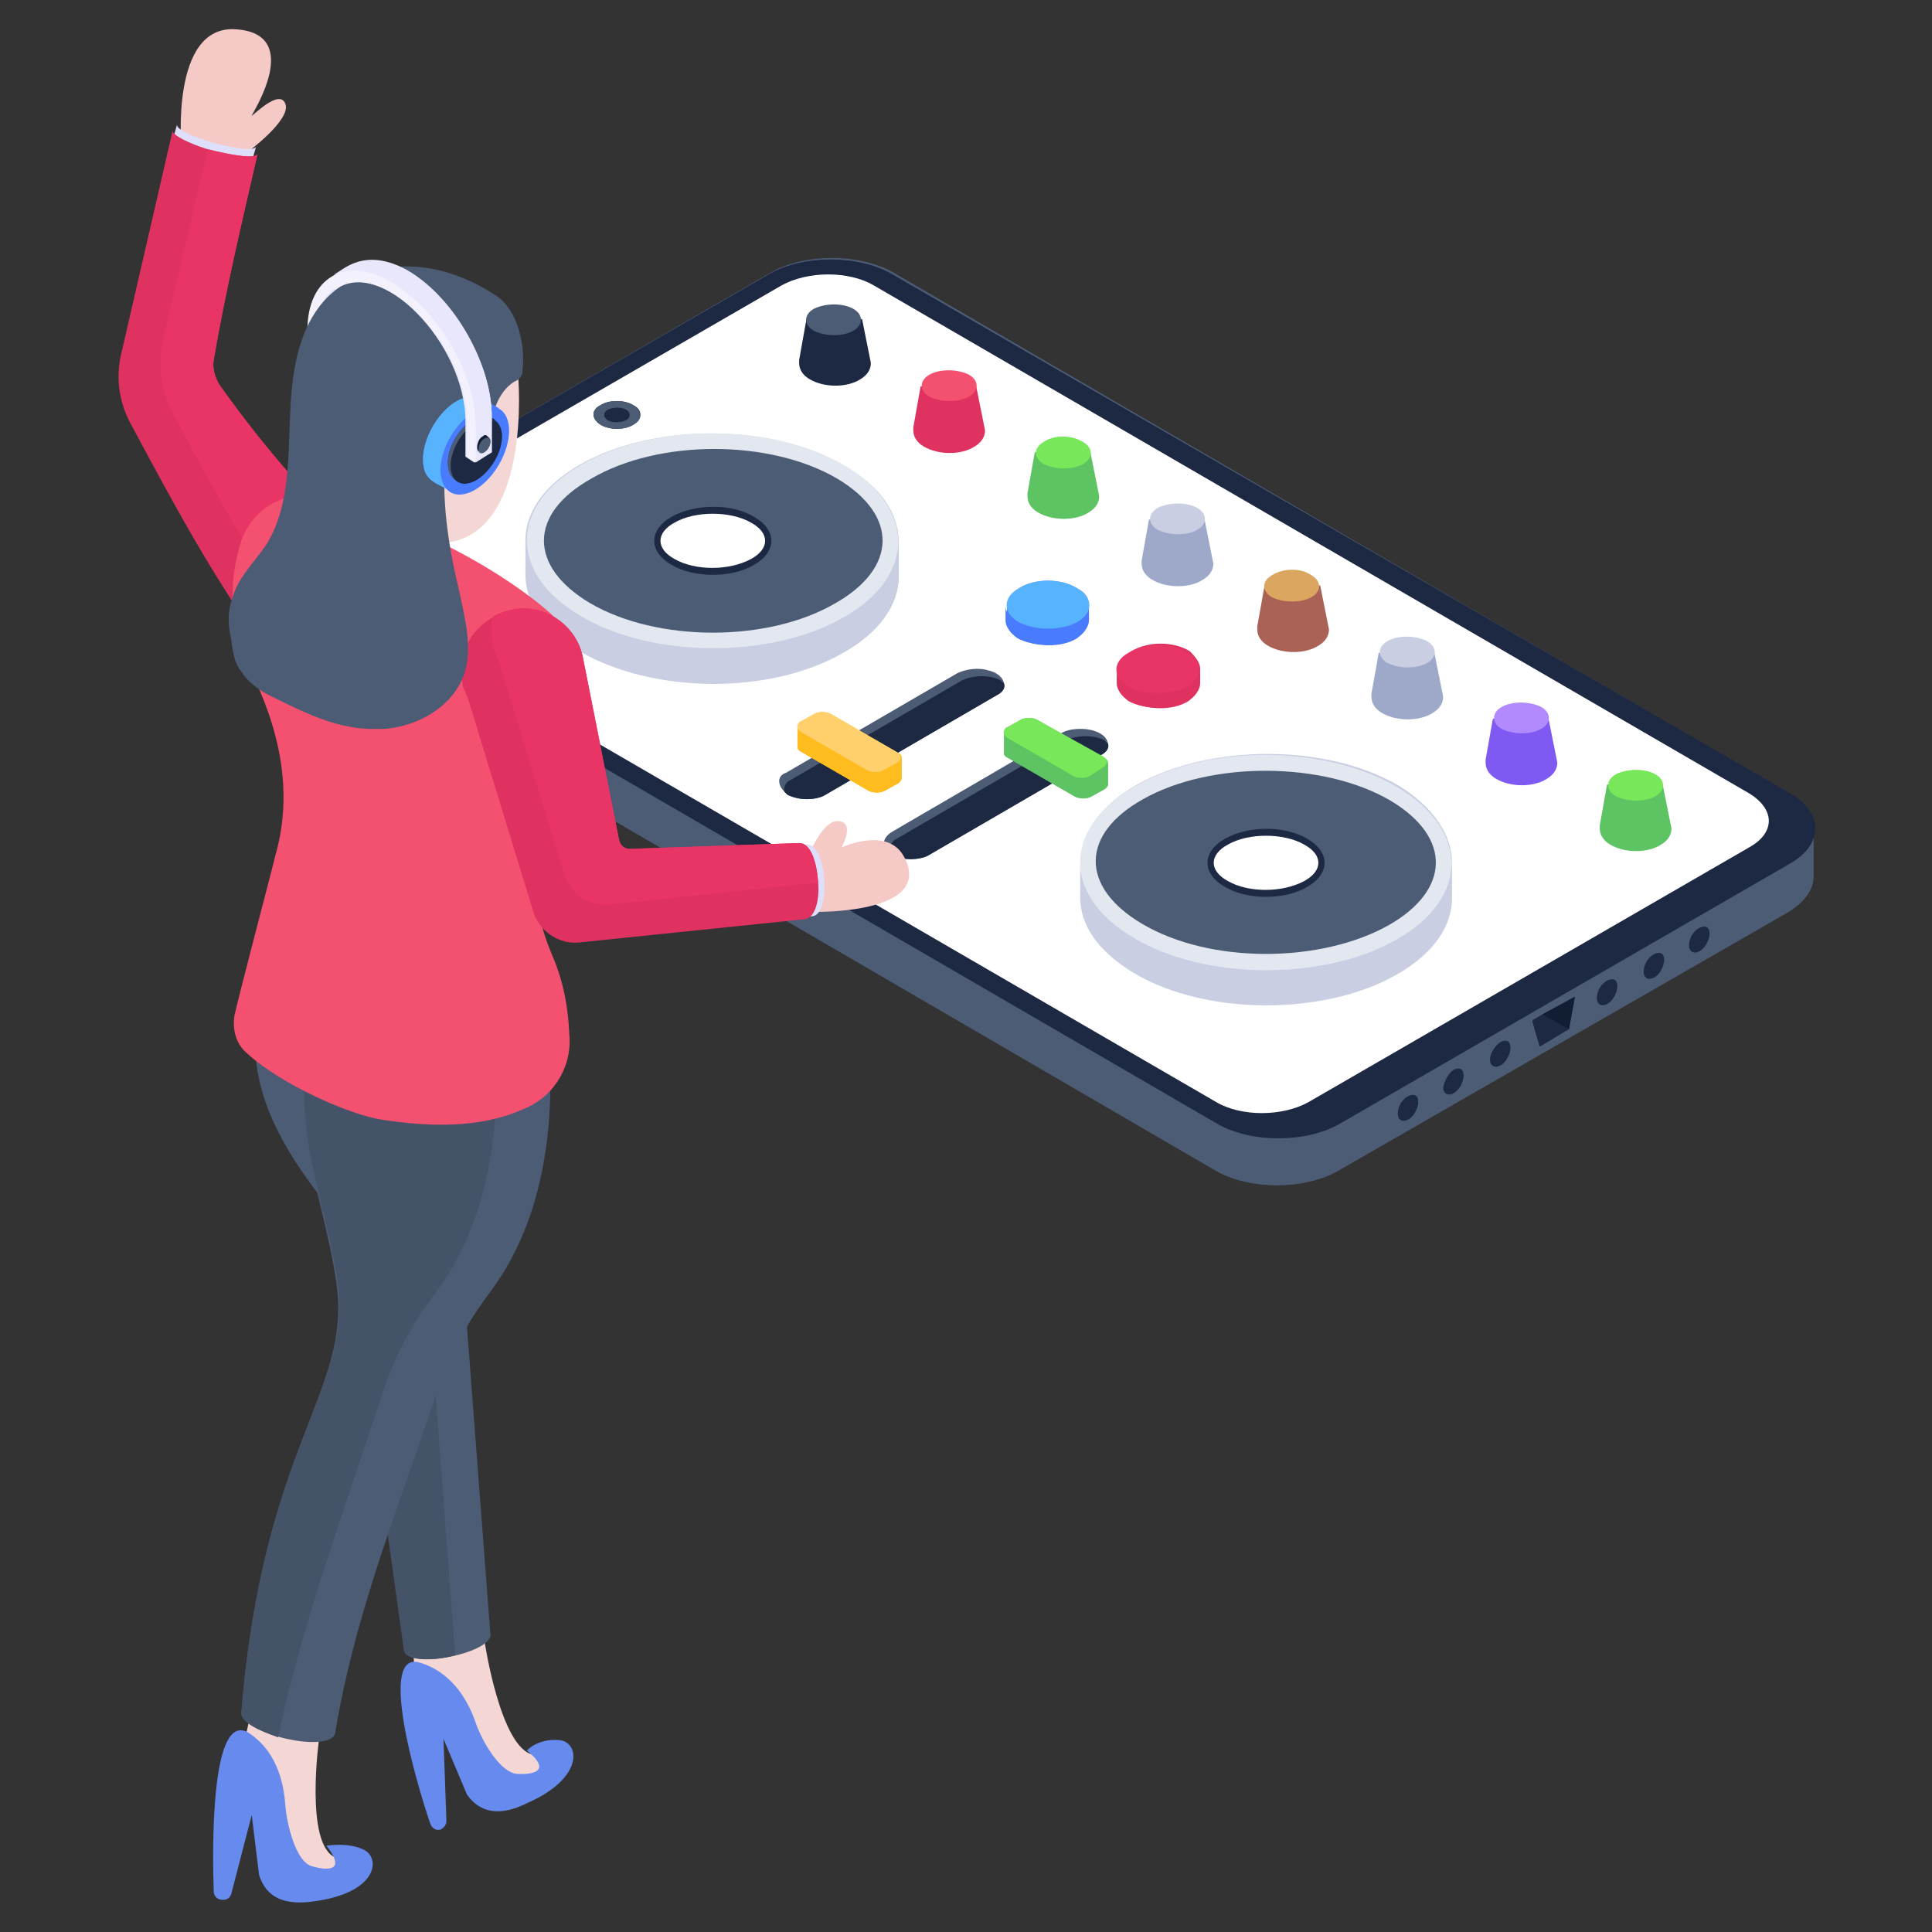 <svg xmlns="http://www.w3.org/2000/svg" enable-background="new 0 0 132 132" viewBox="0 0 132 132"><rect x="0" y="0" width="132" height="132" fill="#333333" stroke="none"/><path fill="#4c5c75" d="M25.2,33.8l6.9,4c-0.3-0.1-0.4-0.5-0.4-0.9c0-1.4,1.5-3.1,2.4-2.6l-6.9-4c-0.3-0.1-0.6-0.1-1,0.1
									C24.9,31.1,24.3,33.3,25.2,33.8z"/><path fill="#1d2943" d="M33,34.4c-0.8,0.5-1.4,1.6-1.4,2.5s0.6,1.3,1.4,0.8c0.8-0.5,1.4-1.6,1.4-2.5
									C34.4,34.3,33.8,34,33,34.4z"/><path fill="#4c5c75" d="M20.2 38.9c0 .1 0 .2 0 .3C20.2 39 20.2 39 20.2 38.9zM123.9 59.9c0 .9-.6 1.7-1.7 2.4L91.4 80c-2.3 1.3-6 1.3-8.3 0L21.9 44.4c-1.1-.7-1.7-1.5-1.7-2.4l0-3.1c0 .1 0 .2 0 .2-.2-1.2.6-2.1 1.7-2.7l30.8-17.8c2.3-1.3 6-1.3 8.3 0l61.2 35.6c1.2.7 1.7 1.5 1.7 2.4L123.9 59.9zM20.2 39L20.2 39C20.2 39 20.2 38.9 20.2 39zM20.2 38.9c0 .1 0 .2 0 .3C20.2 39 20.2 39 20.2 38.9z"/><path fill="#4c5c75" d="M123.9,59.9c0,0.9-0.6,1.7-1.7,2.4L91.4,80c-2.3,1.3-6,1.3-8.3,0L21.9,44.4c-1.1-0.7-1.7-1.5-1.7-2.4
							l0-3.2c0,0.9,0.6,1.7,1.7,2.4l61.2,35.6c2.3,1.3,6,1.3,8.3,0l30.8-17.8c1.1-0.6,1.7-1.5,1.7-2.4L123.9,59.9z"/><path fill="#1d2943" d="M21.9,36.4c-2.3,1.3-2.3,3.5,0,4.8l61.3,35.6c2.3,1.3,6,1.3,8.3,0l30.8-17.8c2.3-1.3,2.3-3.5,0-4.8
							L60.9,18.7c-2.3-1.3-6-1.3-8.3,0L21.9,36.4z"/><path fill="#fff" d="M119.5,57.9L89.4,75.3c-1.8,1-4.6,1-6.3,0L23.3,40.6c-1.8-1-1.7-2.7,0-3.7l30.1-17.4c1.8-1,4.6-1,6.3,0
								l59.8,34.7C121.3,55.3,121.3,56.9,119.5,57.9z"/><path fill="#1d2943" d="M43.3,29c-0.6,0.4-1.7,0.4-2.3,0c-0.6-0.4-0.6-1,0-1.3c0.6-0.4,1.7-0.4,2.3,0
								C43.9,28,43.9,28.6,43.3,29z"/><path fill="#1d2943" d="M41.5,28c-0.3,0.2-0.3,0.5,0,0.7c0.3,0.2,0.9,0.2,1.3,0c0.3-0.2,0.3-0.5,0-0.7
								C42.4,27.8,41.8,27.8,41.5,28z"/><path fill="#4c5c75" d="M43.3,27.7c0.6,0.4,0.6,1,0,1.3c-0.6,0.4-1.6,0.4-2.3,0c-0.6-0.4-0.6-1,0-1.3
								C41.6,27.3,42.6,27.3,43.3,27.7z M42.8,28.7c0.3-0.2,0.3-0.5,0-0.7c-0.3-0.2-0.9-0.2-1.3,0c-0.3,0.2-0.3,0.5,0,0.7
								C41.8,28.9,42.4,28.9,42.8,28.7"/><path fill="#1d2943" d="M96.2 74.9c.4-.2.7-.1.7.4 0 .4-.3 1-.7 1.2-.4.2-.7 0-.7-.4C95.5 75.6 95.8 75.1 96.2 74.9zM99.3 73.1c.4-.2.7-.1.7.4 0 .4-.3 1-.7 1.2-.4.2-.7 0-.7-.4C98.7 73.8 99 73.3 99.3 73.1zM102.5 71.2c.4-.2.7-.1.7.4 0 .4-.3 1-.7 1.2-.4.2-.7 0-.7-.4C101.8 72 102.1 71.5 102.5 71.2zM109.8 67c.4-.2.7-.1.7.4 0 .4-.3 1-.7 1.2-.4.2-.7 0-.7-.4C109.1 67.7 109.4 67.2 109.8 67zM113 65.2c.4-.2.7-.1.7.4 0 .4-.3 1-.7 1.2-.4.2-.7 0-.7-.4C112.3 65.9 112.6 65.4 113 65.2zM116.1 63.4c.4-.2.7-.1.7.4 0 .4-.3 1-.7 1.2-.4.2-.7 0-.7-.4C115.4 64.1 115.7 63.6 116.1 63.4z"/><polygon fill="#111d33" points="107.6 68.1 107.2 70.3 105.2 71.5 104.7 69.8 105.4 69.3"/><polygon fill="#1d2943" points="105.4 69.3 104.7 69.7 105.2 71.5 107.2 70.3"/><polygon fill="#111d33" points="107.2 70.3 107.6 68.1 105.4 69.3 107.2 70.3"/><path fill="#dedffb" d="M26.1,45.1c0,0.2-0.1,0.3-0.2,0.4l-0.4,0.2c0.1-0.1,0.2-0.2,0.2-0.4c0-0.4-0.3-0.9-0.6-1.1
									c-2-1.1-2.3-1.4-2.6-1.3c0.4-0.2,0.5-0.4,0.9-0.2l2.1,1.2C25.9,44.3,26.1,44.8,26.1,45.1z"/><path fill="#f3f1fc" d="M25.1,44.3c0.3,0.2,0.6,0.7,0.6,1.1s-0.3,0.5-0.6,0.3L23,44.5c-0.8-0.5-0.8-1.9,0-1.4L25.1,44.3z"/><g><path fill="#dedffb" d="M31.1,48c0,0.2-0.1,0.3-0.2,0.4l-0.4,0.2c0.1-0.1,0.2-0.2,0.2-0.4c0-0.4-0.3-0.9-0.6-1.1l-1.6-1
									c-0.2-0.1-0.3-0.1-0.4,0l0.4-0.2c0.1-0.1,0.3-0.1,0.4,0l1.6,1C30.8,47.1,31.1,47.6,31.1,48z"/><path fill="#f3f1fc" d="M30.1,47.2c0.3,0.2,0.6,0.7,0.6,1.1c0,0.4-0.3,0.5-0.6,0.4l-1.6-0.9c-0.3-0.2-0.6-0.7-0.6-1.1
									s0.3-0.6,0.6-0.4L30.1,47.2z"/></g><g><path fill="#c9cee2" d="M99.2,58.9v2.4c0,1.9-1.3,3.8-3.8,5.2c-5,2.8-13,2.8-17.9-0.1c-2.4-1.4-3.7-3.3-3.6-5.2v-2.4
														c0-1.9,1.3-3.8,3.8-5.2c5-2.8,13-2.8,17.9,0.1C98,55.2,99.2,57.1,99.2,58.9z"/><path fill="#c9cee2" d="M73.8,58.9l0,2.4c0,1.9,1.2,3.7,3.7,5.2c4.9,2.9,13,2.9,17.9,0.1c2.5-1.4,3.8-3.3,3.8-5.2l0-2.4
															c0,1.9-1.3,3.8-3.8,5.2c-5,2.8-13,2.8-17.9-0.1C75,62.6,73.8,60.8,73.8,58.9z"/><path fill="#e3e7f0" d="M77.6,53.7c-5,2.8-5.1,7.5-0.1,10.4c4.9,2.9,13,2.9,17.9,0.1c5-2.8,5-7.5,0.1-10.4
														C90.6,50.9,82.6,50.8,77.6,53.7z"/><path fill="#4c5c75" d="M94.9,63.2c4.2-2.4,4.3-6,0.1-8.5C90.4,52,82.7,52,78.1,54.6c-4.3,2.4-4.3,6-0.1,8.5
														C82.7,65.9,90.3,65.8,94.9,63.2z"/><path fill="#1d2943" d="M83.7,57.3c-1.6,0.9-1.6,2.4,0,3.3c1.5,0.9,4.1,0.9,5.6,0c1.6-0.9,1.6-2.4,0-3.3
											C87.8,56.4,85.3,56.4,83.7,57.3z"/><path fill="#fff" d="M89.1,60.2c1.3-0.7,1.3-1.8,0-2.5c-1.4-0.8-3.8-0.8-5.2,0c-1.3,0.7-1.3,1.8,0,2.5
											C85.3,61,87.6,61,89.1,60.2z"/><path fill="#c9cee2" d="M61.4,37l0,2.4c0,1.9-1.3,3.8-3.8,5.2c-5,2.9-13,2.8-18-0.1c-2.4-1.4-3.7-3.3-3.7-5.2l0-2.4
														c0-1.9,1.3-3.8,3.8-5.2c5-2.8,13-2.8,17.9,0.1C60.2,33.2,61.4,35.1,61.4,37z"/><path fill="#c9cee2" d="M36,36.9l0,2.4c0,1.9,1.2,3.7,3.7,5.2c4.9,2.9,13,2.9,17.9,0.1c2.5-1.4,3.8-3.3,3.8-5.2l0-2.4
															c0,1.9-1.3,3.8-3.8,5.2c-5,2.8-13,2.8-17.9-0.1C37.2,40.7,36,38.8,36,36.9z"/><path fill="#e3e7f0" d="M39.8,31.7c-5,2.8-5.1,7.5-0.1,10.4c4.9,2.9,13,2.9,17.9,0.1c5-2.8,5-7.5,0.1-10.4
														C52.8,28.9,44.8,28.9,39.8,31.7z"/><path fill="#4c5c75" d="M57.1,41.2c4.2-2.4,4.3-6,0.1-8.5C52.6,30,45,30,40.4,32.7c-4.3,2.4-4.3,6-0.1,8.5
														C44.9,43.9,52.5,43.9,57.1,41.2z"/><path fill="#1d2943" d="M45.9,35.3c-1.6,0.9-1.6,2.4,0,3.3c1.5,0.9,4.1,0.9,5.6,0c1.6-0.9,1.6-2.4,0-3.3
											C50,34.4,47.5,34.4,45.9,35.3z"/><path fill="#fff" d="M51.3,38.2c1.3-0.7,1.3-1.8,0-2.5c-1.4-0.8-3.8-0.8-5.2,0c-1.3,0.7-1.3,1.8,0,2.5
											C47.5,39,49.8,39,51.3,38.2z"/><g><path fill="#4c5c75" d="M60.7,58.2c0.1,0.1,0.1,0.1,0.2,0.2c0.4,0.2,0.9,0.3,1.3,0.3c0,0,0,0,0,0c0.5,0,1-0.1,1.3-0.3
														l11.7-6.8c0.4-0.2,0.6-0.5,0.5-0.8c-0.1-0.7-1.1-1-1.8-1c0,0-0.1,0-0.1,0c-0.5,0-1,0.1-1.3,0.3L61,56.8
														C60.3,57.2,60.2,57.8,60.7,58.2z"/><path fill="#1d2943" d="M60.7,58.2c0.1,0.1,0.1,0.1,0.2,0.2c0.4,0.2,0.9,0.3,1.3,0.3c0,0,0,0,0,0c0.5,0,1-0.1,1.3-0.3
														l11.7-6.8c0.4-0.2,0.6-0.5,0.5-0.8c-0.1-0.1-0.2-0.1-0.2-0.2c-0.7-0.4-1.9-0.4-2.7,0l-11.7,6.8
														C60.9,57.6,60.7,57.9,60.7,58.2z"/><path fill="#5ec363" d="M75.7,52.1v1.5c0,0.1-0.1,0.2-0.2,0.3l-0.9,0.5c-0.3,0.2-0.8,0.2-1.2,0l-4.5-2.6
															c-0.2-0.1-0.3-0.2-0.3-0.3l0-1.5c0-0.1,0.1-0.3,0.2-0.3l0.9-0.5c0.3-0.2,0.9-0.2,1.2,0l4.5,2.6
															C75.6,51.8,75.7,52,75.7,52.1z"/><path fill="#5ec363" d="M75.7,52.1v1.5c0,0.1-0.1,0.2-0.2,0.3l-0.9,0.5c-0.3,0.2-0.9,0.2-1.2,0l-4.5-2.6
															c-0.2-0.1-0.3-0.2-0.3-0.3l0-1.5c0,0.1,0.1,0.2,0.2,0.4l4.5,2.6c0.3,0.2,0.9,0.2,1.2,0l0.9-0.5
															C75.6,52.3,75.7,52.2,75.7,52.1z"/><path fill="#78e75a" d="M75.4,51.7c0.3,0.2,0.3,0.5,0,0.7L74.5,53c-0.3,0.2-0.9,0.2-1.2,0l-4.5-2.6
															c-0.3-0.2-0.3-0.5,0-0.7l0.9-0.5c0.3-0.2,0.9-0.2,1.2,0L75.4,51.7z"/><path fill="#4c5c75" d="M53.6,54.1c0.1,0.1,0.1,0.1,0.2,0.2c0.4,0.2,0.9,0.3,1.3,0.3c0,0,0,0,0,0c0.5,0,1-0.1,1.3-0.3
														l11.7-6.8c0.4-0.2,0.6-0.5,0.5-0.8c-0.1-0.5-0.6-0.8-1.1-0.9h0c-0.6-0.2-1.5-0.1-2.1,0.2l-11.7,6.8
														C53.1,53,53.1,53.6,53.6,54.1z"/><path fill="#1d2943" d="M53.6,54.1c0.1,0.1,0.1,0.1,0.2,0.2c0.4,0.2,0.9,0.3,1.3,0.3c0,0,0,0,0,0c0.5,0,1-0.1,1.3-0.3
														l11.7-6.8c0.4-0.2,0.6-0.5,0.5-0.8c-0.1-0.1-0.2-0.1-0.2-0.2c-0.7-0.4-1.9-0.4-2.7,0l-11.7,6.8
														C53.7,53.4,53.5,53.8,53.6,54.1z"/><path fill="#febc1f" d="M61.6,51.7v1.5c0,0.1-0.1,0.2-0.2,0.3l-0.9,0.5c-0.3,0.2-0.9,0.2-1.2,0l-4.5-2.6
															c-0.2-0.1-0.3-0.2-0.3-0.3v-1.5c0-0.1,0.1-0.3,0.2-0.3l0.9-0.5c0.3-0.2,0.9-0.2,1.2,0l4.5,2.6
															C61.5,51.5,61.6,51.6,61.6,51.7C61.5,51.7,61.6,51.7,61.6,51.7z"/><path fill="#febc1f" d="M61.6,51.7v1.5c0,0.1-0.1,0.2-0.2,0.3l-0.9,0.5c-0.3,0.2-0.9,0.2-1.2,0l-4.5-2.6
															c-0.2-0.1-0.3-0.2-0.3-0.3l0-1.5c0,0.1,0.1,0.2,0.2,0.4l4.5,2.6c0.3,0.2,0.9,0.2,1.2,0l0.9-0.5
															C61.5,52,61.6,51.8,61.6,51.7z"/><path fill="#ffd06c" d="M61.3,51.4c0.3,0.2,0.3,0.5,0,0.7l-0.9,0.5c-0.3,0.2-0.9,0.2-1.2,0L54.7,50
															c-0.3-0.2-0.3-0.5,0-0.7l0.9-0.5c0.3-0.2,0.9-0.2,1.2,0L61.3,51.4z"/><g><path fill="#df3260" d="M82,45.7v1c0,0.4-0.3,0.8-0.8,1.2c-1.1,0.7-2.9,0.6-4,0c-0.6-0.3-0.8-0.7-0.8-1.2v-1
														c0-0.4,0.3-0.8,0.9-1.2c1.1-0.7,2.9-0.7,4,0C81.7,44.9,82,45.3,82,45.7z"/><path fill="#df3260" d="M76.3,45.7l0,1c0,0.4,0.3,0.8,0.8,1.2c1.1,0.6,2.9,0.6,4,0c0.6-0.3,0.8-0.7,0.8-1.2l0-1
														c0,0.4-0.3,0.8-0.8,1.2c-1.1,0.6-2.9,0.6-4,0C76.6,46.6,76.3,46.2,76.3,45.7z"/><path fill="#e93565" d="M77.1,44.6c-1.1,0.6-1.1,1.7,0,2.3c1.1,0.6,2.9,0.6,4,0c1.1-0.6,1.1-1.7,0-2.3
														C80,43.9,78.2,43.9,77.1,44.6z"/><path fill="#497bfe" d="M74.4,41.4v1c0,0.4-0.3,0.8-0.8,1.2c-1.1,0.7-2.9,0.6-4,0c-0.6-0.3-0.8-0.7-0.8-1.2v-1
														c0-0.4,0.3-0.8,0.8-1.2c1.1-0.7,2.9-0.7,4,0C74.2,40.5,74.4,40.9,74.4,41.4z"/><path fill="#497bfe" d="M68.7,41.4l0,1c0,0.4,0.3,0.8,0.8,1.2c1.1,0.6,2.9,0.6,4,0c0.6-0.3,0.8-0.7,0.8-1.2l0-1
														c0,0.4-0.3,0.8-0.8,1.2c-1.1,0.6-2.9,0.6-4,0C69,42.2,68.7,41.8,68.7,41.4z"/><path fill="#57b3fe" d="M69.6,40.2c-1.1,0.6-1.1,1.7,0,2.3c1.1,0.6,2.9,0.6,4,0c1.1-0.6,1.1-1.7,0-2.3
														C72.5,39.5,70.7,39.5,69.6,40.2z"/></g></g><g><path fill="#5ec363" d="M114.2,56.6L114.2,56.6c0,0.4-0.2,0.8-0.7,1.1c-0.9,0.6-2.5,0.6-3.5,0c-0.5-0.3-0.7-0.7-0.7-1.1
												l0,0l0-0.2v0l0.5-2.8h3.8L114.2,56.6L114.2,56.6z"/><path fill="#78e75a" d="M113.1,52.9c0.7,0.4,0.7,1.1,0,1.5c-0.7,0.4-1.9,0.4-2.7,0c-0.7-0.4-0.7-1.1,0-1.5
													C111.2,52.5,112.4,52.5,113.1,52.9z"/><path fill="#7e5af2" d="M106.4,52.1L106.4,52.1c0,0.4-0.2,0.8-0.7,1.1c-0.9,0.6-2.5,0.6-3.5,0c-0.5-0.3-0.7-0.7-0.7-1.1
												l0,0l0-0.2v0l0.5-2.8h3.8L106.4,52.1L106.4,52.1z"/><path fill="#b28afd" d="M105.3,48.3c0.7,0.4,0.7,1.1,0,1.5c-0.7,0.4-1.9,0.4-2.7,0c-0.7-0.4-0.7-1.1,0-1.5
													C103.3,47.9,104.5,47.9,105.3,48.3z"/><path fill="#9ea9c9" d="M98.6,47.6L98.6,47.6c0,0.4-0.2,0.8-0.7,1.1c-0.9,0.6-2.5,0.6-3.5,0c-0.5-0.3-0.7-0.7-0.7-1.1l0,0
												l0-0.2v0l0.5-2.8H98L98.6,47.6L98.6,47.6z"/><path fill="#c9cee2" d="M97.5,43.8c0.7,0.4,0.7,1.1,0,1.5c-0.7,0.4-1.9,0.4-2.7,0c-0.7-0.4-0.7-1.1,0-1.5
													C95.5,43.4,96.7,43.4,97.5,43.8z"/><path fill="#aa6256" d="M90.8,43L90.8,43c0,0.4-0.2,0.8-0.7,1.1c-0.9,0.6-2.5,0.6-3.5,0c-0.5-0.3-0.7-0.7-0.7-1.1l0,0
												l0-0.2v0l0.5-2.8h3.8L90.8,43L90.8,43z"/><path fill="#dba660" d="M89.6,39.3c0.7,0.4,0.7,1.1,0,1.5c-0.7,0.4-1.9,0.4-2.7,0c-0.7-0.4-0.7-1.1,0-1.5
													C87.7,38.8,88.9,38.8,89.6,39.3z"/><path fill="#5ec363" d="M75.1,33.9L75.1,33.9c0,0.4-0.2,0.8-0.7,1.1c-0.9,0.6-2.5,0.6-3.5,0c-0.5-0.3-0.7-0.7-0.7-1.1l0,0
												l0-0.2v0l0.5-2.8h3.8L75.1,33.9L75.1,33.9z"/><path fill="#78e75a" d="M74,30.2c0.7,0.4,0.7,1.1,0,1.5c-0.7,0.4-1.9,0.4-2.7,0c-0.7-0.4-0.7-1.1,0-1.5
													C72,29.7,73.2,29.7,74,30.2z"/><path fill="#df3260" d="M67.3,29.4L67.3,29.4c0,0.4-0.2,0.8-0.7,1.1c-0.9,0.6-2.5,0.6-3.5,0c-0.5-0.3-0.7-0.7-0.7-1.1l0,0
												l0-0.2v0l0.5-2.8h3.8L67.3,29.4L67.3,29.4z"/><path fill="#f45170" d="M66.2,25.6c0.7,0.4,0.7,1.1,0,1.5c-0.7,0.4-1.9,0.4-2.7,0c-0.7-0.4-0.7-1.1,0-1.5
													C64.2,25.2,65.4,25.2,66.2,25.6z"/><g><path fill="#1d2943" d="M59.5,24.8L59.5,24.8c0,0.4-0.2,0.8-0.7,1.1c-0.9,0.6-2.5,0.6-3.5,0c-0.5-0.3-0.7-0.7-0.7-1.1l0,0
												l0-0.2v0l0.5-2.8h3.8L59.5,24.8L59.5,24.8z"/><path fill="#4c5c75" d="M58.3,21.1c0.7,0.4,0.7,1.1,0,1.5c-0.7,0.4-1.9,0.4-2.7,0c-0.7-0.4-0.7-1.1,0-1.5
													C56.4,20.7,57.6,20.7,58.3,21.1z"/></g><g><path fill="#9ea9c9" d="M82.9,38.5L82.9,38.5c0,0.4-0.2,0.8-0.7,1.1c-0.9,0.6-2.5,0.6-3.5,0c-0.5-0.3-0.7-0.7-0.7-1.1l0,0
												l0-0.2v0l0.5-2.8h3.8L82.9,38.5L82.9,38.5z"/><path fill="#c9cee2" d="M81.8,34.7c0.7,0.4,0.7,1.1,0,1.5c-0.7,0.4-1.9,0.4-2.7,0c-0.7-0.4-0.7-1.1,0-1.5
													C79.9,34.3,81.1,34.3,81.8,34.7z"/></g></g></g><g><path fill="#f5c9c6" d="M16.9,10.4c0,0,3-2.2,2.6-3.3c-0.4-1.1-2.3,0.9-2.3,0.8s3.6-5.6-1.1-5.9c-4.5-0.3-3.7,8.2-3.7,8.2
							L16.9,10.4z"/><path fill="#dedffb" d="M11.9,9.2c-0.2,0.7,5.2,2.3,5.4,1.5l0.2-0.7c-0.2,0.7-5.6-0.8-5.4-1.5L11.9,9.2z"/><path fill="#df3260" d="M8.9,28.9c2.9,5.4,5.5,10.3,9.3,15.6c0.1-0.1,8.3-6,7.8-5.6c-4.6-4.5-7.8-8.1-11-12.6
							c-0.3-0.5-0.5-1.1-0.4-1.7c0.8-4.7,1.9-9.3,3-14.1c-0.1,0.4-1.8,0.1-3.4-0.3c-1.3-0.4-2.5-1-2.4-1.3L8.3,24.1
							C7.9,25.7,8.1,27.4,8.9,28.9z"/><path fill="#e93565" d="M11.8,28.2c2.7,5.1,5.2,9.7,8.7,14.7l5.5-4c-4.6-4.5-7.8-8.1-11-12.6c-0.3-0.5-0.5-1.1-0.4-1.7
							c0.8-4.7,1.9-9.3,3-14.1c-0.1,0.4-1.8,0.1-3.4-0.3l-3.1,13.2C10.8,25,11,26.7,11.8,28.2z"/><path fill="#f4d6d4" d="M33.1,112.1c0,0,1.1,7.5,3.4,7.8c2.3,0.3-0.6,1.7-0.6,1.7l-1.9,0.3c0,0-3.4-4.6-3.3-4.7
								c0.1-0.1-2.3-2-2.3-2l-0.2-2.8l2.5-2L33.1,112.1z"/><path fill="#678aee" d="M38.3,118.9c1.3,0.2,1.6,2.6-2.3,4.3c-1.8,0.9-3.2,0.7-4.1-0.6l-1.6-3.8l0.2,5.6c0,0.3-0.2,0.5-0.4,0.6
								l0,0c-0.3,0.1-0.6-0.1-0.7-0.4c-1-2.9-3.6-11.9-0.7-11c1,0.3,2.8,1.2,3.8,4.1c0.4,1.2,1.7,3.5,2.9,3.5c0,0,2.8,0.2,0.6-1.6
								C36.6,119,37.5,118.8,38.3,118.9z"/><path fill="#4c5c75" d="M23.7,83.9l4,28.9c0.3,1.3,6.1,0.1,5.8-1.2l-2.2-28.9L26,63.2c-0.1,0.1-3.2,4.9-3,4.6h-4.8
							C15.8,73.5,19.6,79.3,23.7,83.9z"/><path fill="#455368" d="M29.4,90.5l1.7,22.6c-1.5,0.4-3.3,0.4-3.5-0.3l-3.1-22.3H29.4z"/><path fill="#f4d6d4" d="M21.8,118.8c0,0-1,7.2,1.1,8.1s-1.1,1.4-1.1,1.4l-1.9-0.3c0,0-1.9-5.4-1.8-5.5c0.1-0.1-1.6-2.6-1.6-2.6
								l0.6-2.7l3-1.2L21.8,118.8z"/><path fill="#678aee" d="M24.9,126.4c1.1,0.6,0.9,2.9-3.4,3.5c-2,0.3-3.3-0.2-3.8-1.8l-0.5-4.1l-1.4,5.4
								c-0.1,0.3-0.3,0.4-0.6,0.4h0c-0.3,0-0.6-0.2-0.6-0.6c-0.1-3-0.2-12.4,2.4-10.8c0.9,0.6,2.3,1.9,2.5,5
								c0.1,1.2,0.7,3.8,1.8,4.1c0,0,2.8,0.9,1-1.4C23.2,126,24.1,126,24.9,126.4z"/><path fill="#4c5c75" d="M16.5,116.9c-0.3,1.5,6.1,3,6.4,1.5c1.3-7.8,3.9-14.3,7-23.4c0.8-2.4,2-4.6,3.5-6.6
							c3.4-4.5,4.9-10.9,3.9-19.5l-14.3-1c-4.7,6-0.9,13.1,0,19.9C24,95.1,18,98.7,16.5,116.9z"/><path fill="#455368" d="M16.5,116.9c-0.2,0.7,1.1,1.3,2.5,1.8c1.5-7.3,4.4-15.2,7.2-23.7c0.8-2.4,2-4.6,3.5-6.6
							c3.4-4.5,4.9-10.9,3.9-19.5l-10.7-0.7c-4.4,5.9-0.7,13,0.2,19.6C24,95.1,18,98.7,16.5,116.9z"/><path fill="#f45170" d="M38.9,70.7c-0.1-2.2-0.5-3.9-1.2-5.5c-1.1-2.6-1.5-5.5-1.2-8.3L38,42.4c0-0.1,0-0.1-0.1-0.2
								c-0.5-0.6-6.4-5.7-16.1-8.2c-2.2-0.6-4.5,0.7-5.3,2.9c-1,3.1-0.8,6.2,0.9,9.5c2,4.3,2.5,8.3,1.4,12.1c0,0,0,0,0,0
								c0,0.1-2.8,10.7-2.8,11c-0.1,0.8,0.1,1.7,0.7,2.3c2.4,2.3,7.3,4.4,9.4,4.7c3.2,0.5,6.7,0.6,9.6-0.7
								C37.8,75,39.1,72.9,38.9,70.7z"/><g><path fill="#f5c9c6" d="M55.1,58.8c0,0,1-2.7,2.1-2.7c1.3,0,0.3,1.8,0.3,1.8s3.2-1.5,4.3,0.7c2,3.9-6.2,3.7-6.2,3.7L55.1,58.8z"/><path fill="#dedffb" d="M53.2,57.8l1.9-0.1c1.4-0.1,1.7,4.8,0.4,4.9l-3.3,0.3L53.2,57.8z"/><path fill="#df3260" d="M31.6,46.7c0,0.2,0.1,0.4,0.2,0.6c1,3.1-2.4-8,4.7,15.2c0.5,1.2,1.7,2,3,1.9l15.5-1.6
						c0.7-0.1,1-1.3,0.9-2.5c-0.1-1.4-0.5-2.7-1.3-2.7L43,58c-0.3,0-0.6-0.2-0.7-0.6l-2.5-12.6c-0.5-2.2-2.8-3.7-5-3.1
						c-0.4,0.1-0.7,0.2-1,0.4C32.1,43,31.2,44.8,31.6,46.7z"/><path fill="#e93565" d="M33.7,42.1c-0.2,0.6-0.2,1.3,0,2c0,0.2,0.1,0.4,0.2,0.6c1,3.1-2.4-8,4.7,15.2c0.5,1.2,1.7,2,3,1.9
						l14.3-1.5c-0.1-1.4-0.5-2.7-1.3-2.7L43,58c-0.3,0-0.6-0.2-0.7-0.6l-2.5-12.6c-0.5-2.2-2.8-3.7-5-3.1
						C34.4,41.8,34.1,41.9,33.7,42.1z"/></g><g><path fill="#f4d6d4" d="M35.4,25.7c0,0,1,10.9-5.1,11.4c-5.1,0.4-0.2,0-0.2,0l-4.1-1.6c0,0,4.6-10.2,5-10.3
								C31.4,25.1,35.4,25.7,35.4,25.7z"/><path fill="#f3f1fc" d="M26.8,19.3c-3.2-1.8-5.8-0.4-5.8,3.3l0,2.4l0.6,0.4l0-2.4c0-3.2,2.3-4.5,5.1-2.9
									c2.8,1.6,5.1,5.6,5.1,8.8l0,2.4l0.6,0.4l0-2.4C32.5,25.5,29.9,21.1,26.8,19.3z"/><path fill="#dedffb" d="M21.6,25.3l0.8-0.5l0-2.4c0-1.6,0.8-2.9,1.5-3.3c-0.3,0.3-2.3,0.6-2.3,3.7L21.6,25.3z"/><path fill="#4c5c75" d="M15.8,43.7c0.1,0.8,0.2,1.6,0.7,2.2c0.5,0.8,1.4,1.4,2.3,1.8c2.2,1.1,4.5,2.2,7,2.1c0.2,0,0.3,0,0.5,0
								c0,0,0,0,0,0c2.3-0.2,4.6-1.5,5.4-3.7c0.6-1.8,0.1-3.7-0.3-5.6c-0.7-2.9-1.2-5.9-1-8.8c0-0.5,0.1-1,0.5-1.3
								c0.4-0.3,1.1-0.1,1.1,0.3c0,0.1-0.1,0.3,0,0.4c0.1,0.3,0.7,0.5,1-0.4c0.6-1.6,0.6-3.6,2.1-4.6c0.2-0.1,0.4-0.2,0.5-0.4
								c0.1-0.1,0.1-0.3,0.1-0.4c0.2-1.7-0.3-4.1-1.8-5.1c-4.7-3.1-9.4-2.3-11.8,0.4c-1.9,2.2-2.2,5.3-2.3,8.2
								c-0.1,2.9-0.1,6-1.6,8.4c-0.8,1.2-1.9,2.2-2.3,3.6C15.5,41.9,15.6,42.8,15.8,43.7z"/><path fill="#497bfe" d="M30.8,33.6c0,0-0.1,0-0.1-0.1c0,0,0,0,0,0C30.7,33.5,30.7,33.5,30.8,33.6z"/><path fill="#497bfe" d="M34.7,29.4c0,2.4-2.7,5.2-4.1,4c0,0,0,0,0,0C30,33,28.9,33,28.9,31.4c0-2.3,2.5-5,4-4.2l1.2,0.7
													c0,0,0,0-0.1,0C34.4,28.1,34.7,28.7,34.7,29.4z"/><path fill="#497bfe" d="M30.8,33.6c0,0-0.1,0-0.1-0.1c0,0,0,0,0,0C30.7,33.5,30.7,33.5,30.8,33.6z"/><path fill="#57b3fe" d="M28.9,31.4c0,1.6,1.1,1.6,1.9,2.2c-0.4-0.2-0.7-0.8-0.7-1.5c0-2.3,2.5-5,3.9-4.1l-1.2-0.7
												C31.3,26.4,28.9,29.1,28.9,31.4z"/><ellipse cx="32.4" cy="30.8" fill="#497bfe" rx="3.3" ry="1.9" transform="rotate(-59.834 32.41 30.75)"/><path fill="#1d2943" d="M31.3 30.1c.2-.3.3-.5.5-.7C31.7 29.6 31.5 29.9 31.3 30.1zM33.8 28.8c-.1 0-.1-.1-.2-.1C33.6 28.7 33.6 28.7 33.8 28.8 33.7 28.7 33.7 28.7 33.8 28.8z"/><path fill="#1d2943" d="M34.3,29.8c0,1.8-1.9,3.7-2.9,3.1c-0.1-0.1-0.7-0.2-0.8-1.3c0-1.7,1.9-3.7,2.9-3.1l0.2,0.1
													c0,0-0.1,0-0.1,0c0.1,0,0.2,0,0.2,0.1C34.1,28.9,34.3,29.3,34.3,29.8z"/><path fill="#1d2943" d="M31.3 30.1c.2-.3.3-.5.5-.7C31.7 29.6 31.5 29.9 31.3 30.1zM33.8 28.8c-.1 0-.1-.1-.2-.1C33.6 28.7 33.6 28.7 33.8 28.8 33.7 28.7 33.7 28.7 33.8 28.8z"/><path fill="#4c5c75" d="M31.1,32.8l0.3,0.2c-0.3-0.2-0.5-0.6-0.5-1.1c0-1.7,1.8-3.7,2.9-3.1l-0.3-0.2
													c-0.3-0.2-0.7-0.2-1.2,0.1C30.8,29.6,30,32.1,31.1,32.8z"/><ellipse cx="32.5" cy="30.8" fill="#1d2943" rx="2.4" ry="1.4" transform="rotate(-59.834 32.55 30.832)"/><path fill="#e9e7fc" d="M23,18.7c-0.1,0-0.2,0.1-0.2,0.1C22.9,18.7,22.9,18.7,23,18.7z"/><path fill="#e9e7fc" d="M33.6,28.5v2.4l-1.2,0.7l-0.6-0.4l0-2.4c0-5.4-5.9-11.4-9-9l0.1-0.2h-1c0.3-0.4,0.8-0.7,1.1-0.9
												c0,0-0.1,0-0.1,0c0.5-0.2,2-1.9,5-0.2C31.1,20.4,33.6,24.9,33.6,28.5z"/><path fill="#e9e7fc" d="M23,18.7c-0.1,0-0.2,0.1-0.2,0.1C22.9,18.7,22.9,18.7,23,18.7z"/><g><path fill="#e9e7fc" d="M22.7,18.9c3.6-2.1,9.8,4.5,9.8,10.3l0,2.4l1.1-0.7l0-2.4c0-5.8-6.2-12.4-9.8-10.3L22.7,18.9z"/><path fill="#f3f1fc" d="M22.9,19.6h-1c3.1-3.9,10.6,3.1,10.6,9.6l0,2.4l-0.6-0.4l0-2.4c0-5.4-5.9-11.3-9-9L22.9,19.6z"/></g><g><path fill="#111d33" d="M33.5,30.2c0,0.4-0.5,0.9-0.7,0.7l-0.1-0.1c-0.2-0.1-0.1-0.8,0.3-1c0.1-0.1,0.2-0.1,0.3,0l0.1,0.1
									c0,0,0,0,0,0C33.5,30,33.5,30,33.5,30.2z"/></g><g><path fill="#111d33" d="M32.7,30.9l0.1,0.1c-0.4-0.2,0.2-1.2,0.6-1l-0.1-0.1c-0.1,0-0.2,0-0.3,0
									C32.7,30.1,32.5,30.7,32.7,30.9z"/><path fill="#4c5c75" d="M33.5,30.2c0,0.6-0.8,1.1-0.8,0.5C32.7,30,33.5,29.6,33.5,30.2z"/></g></g></g></svg>